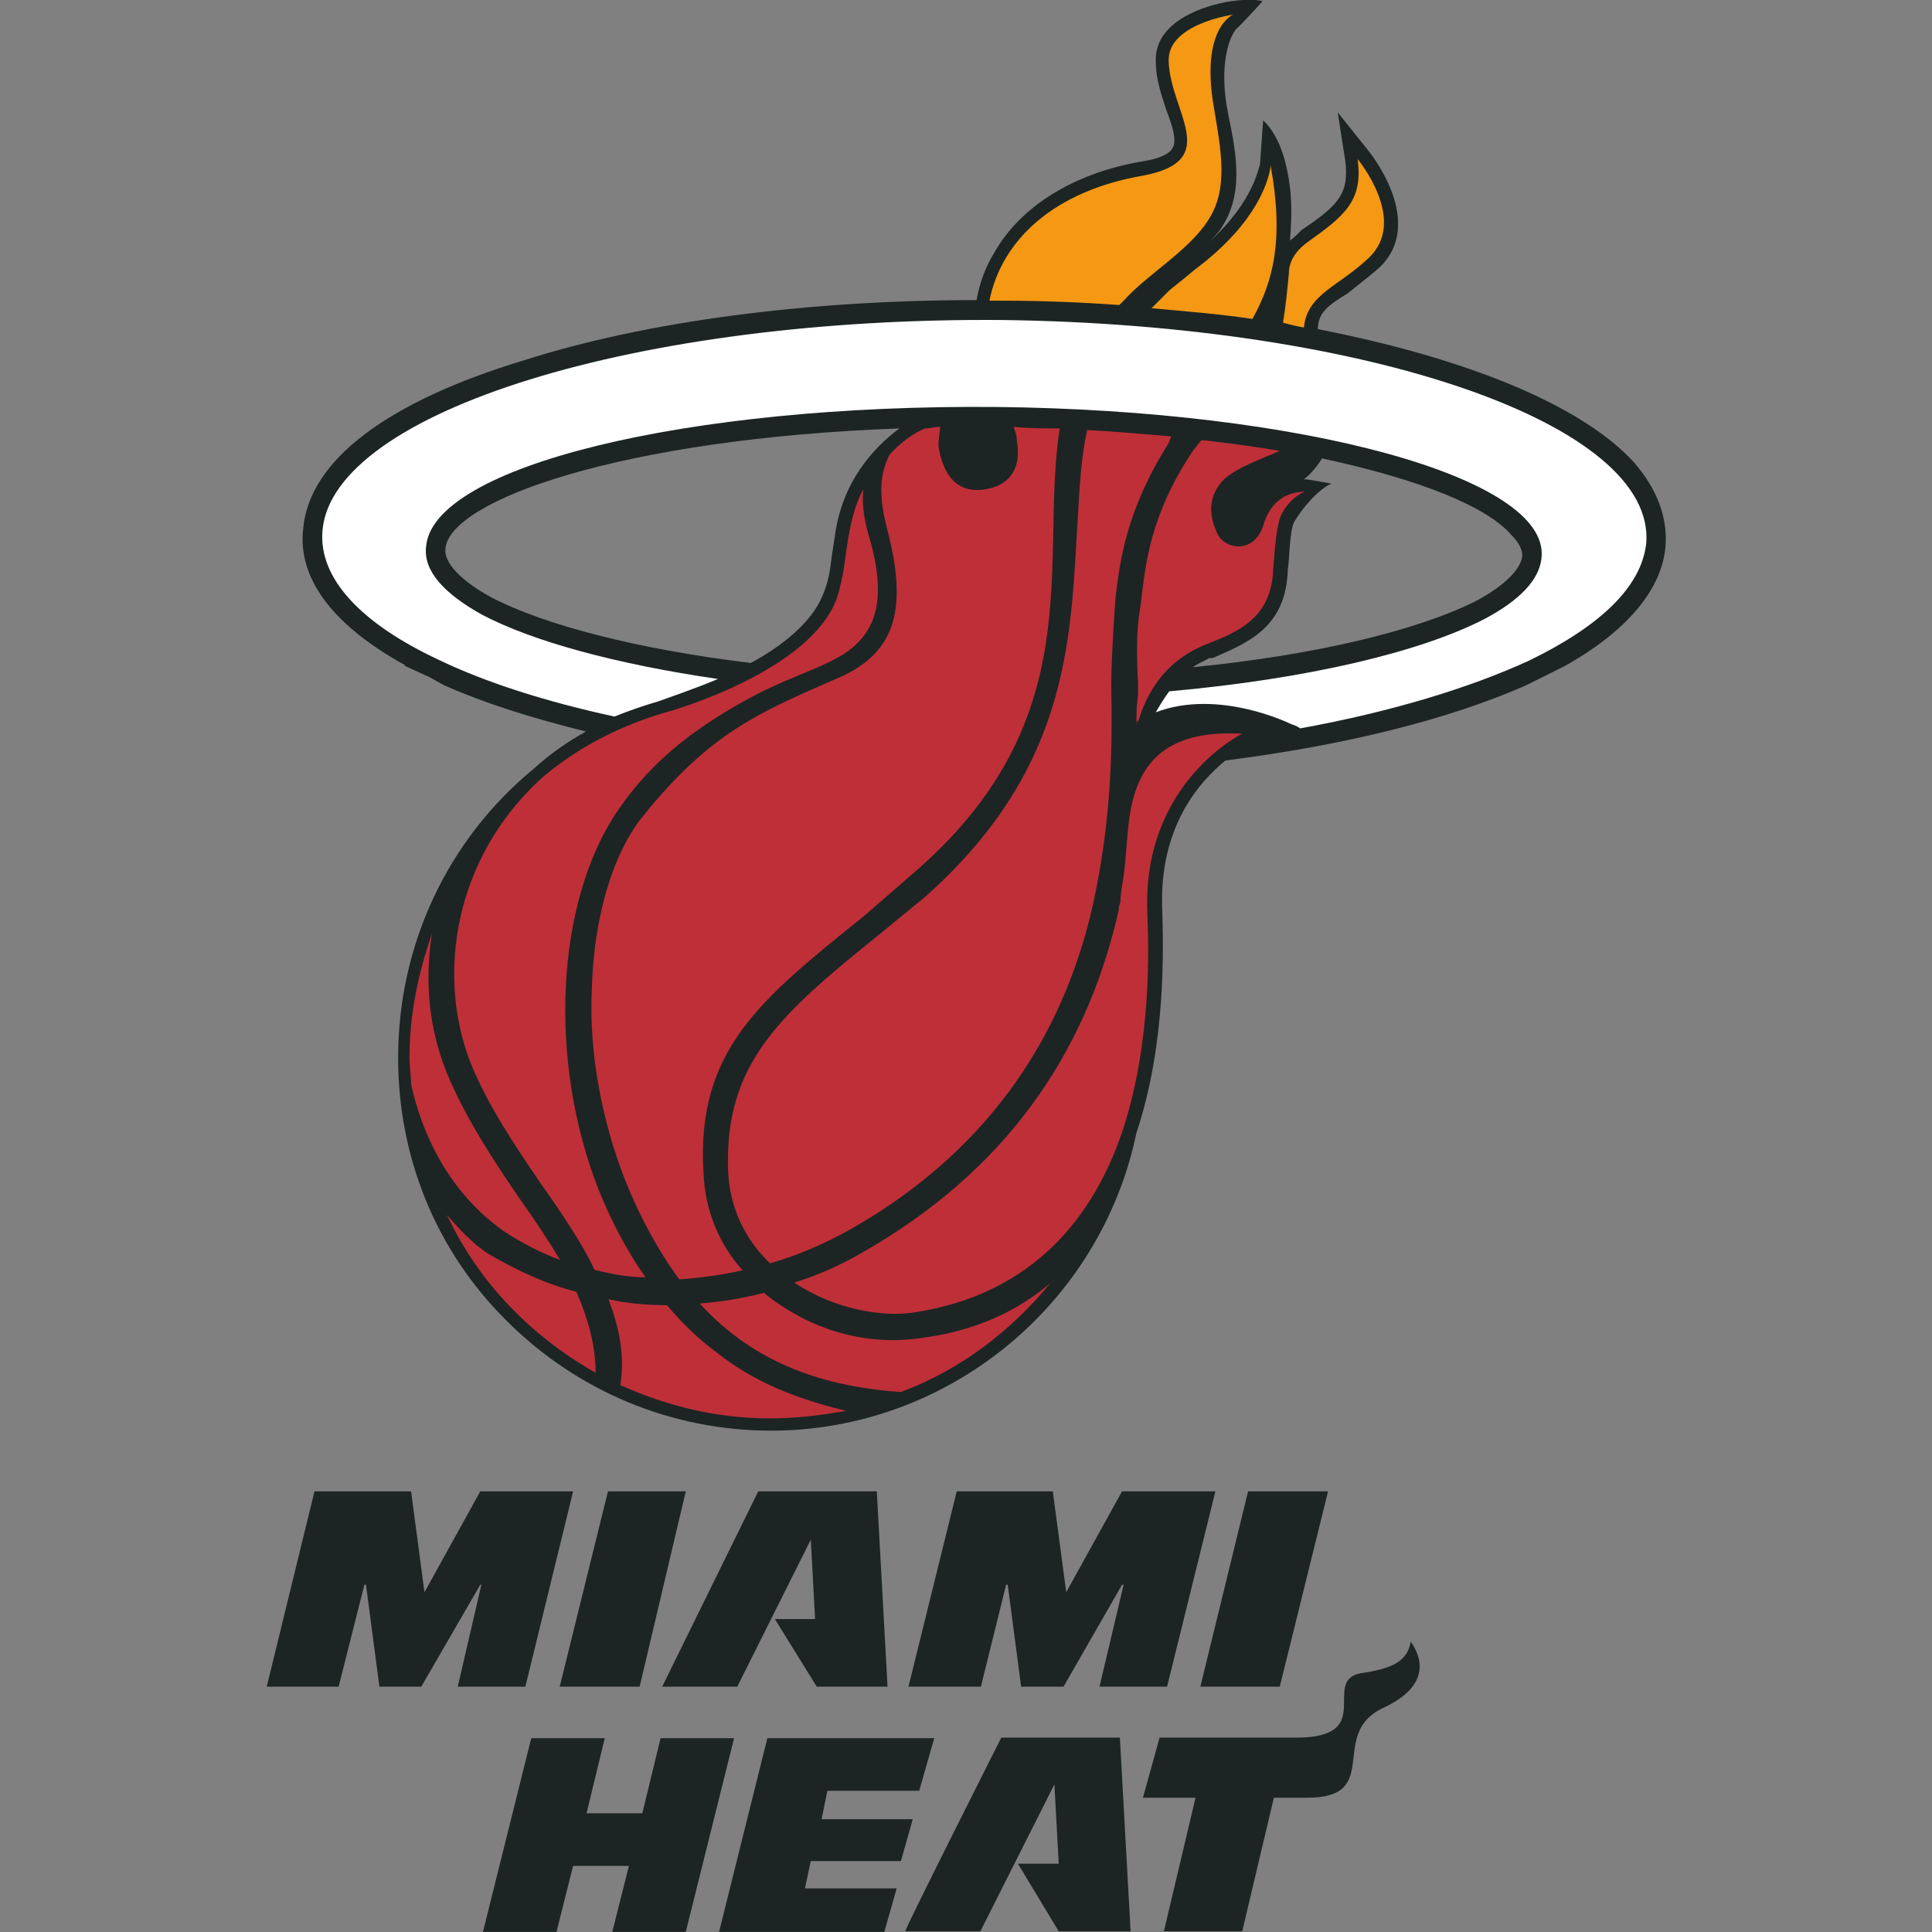 <?xml version="1.0" encoding="utf-8"?>
<!-- Generator: Adobe Illustrator 26.5.0, SVG Export Plug-In . SVG Version: 6.00 Build 0)  -->
<svg version="1.1" id="Layer_1" xmlns="http://www.w3.org/2000/svg" xmlns:xlink="http://www.w3.org/1999/xlink" x="0px" y="0px"
	 viewBox="0 0 512 512" style="enable-background:new 0 0 512 512;" xml:space="preserve">
<rect x="0" y="0" width="512" height="512" fill="#808080" stroke="none"/>
<style type="text/css">
	.st0{fill:#1C2524;}
	.st1{fill:#F59814;}
	.st2{fill:#BF2F38;}
	.st3{fill:#FFFFFF;}
</style>
<g id="XMLID_18_">
	<path id="XMLID_26_" class="st0" d="M432.86,122.35c-13.94-15.07-44.22-27.44-83.61-35.12c0-4.41,2.84-6.4,7.96-9.53
		c2.42-1.99,5.12-3.98,8.39-6.83c12.37-11.94-2.42-30.29-3.13-31.14l-7.96-9.95l1.99,12.8c1.14,8.82-1.99,11.94-11.52,18.34
		c-1.14,1.14-1.99,1.99-3.13,2.84c0.43-5.55,0.85-12.37-1.14-20.33c-1.99-8.39-5.97-11.52-5.97-11.52l-0.85,11.94
		c-0.43,0-1.14,9.1-13.51,20.33c1.14-1.14,2.42-2.42,3.13-3.55c5.97-8.82,4.41-18.77,1.99-30.29l-0.43-2.42
		c-1.99-11.94,1.14-19.48,3.13-20.76c2.42-2.42,6.4-6.83,6.4-6.83s-2.42-0.85-8.39,0c-7.54,1.14-20.33,5.55-19.91,15.93
		c0,4.83,1.56,9.1,2.84,13.08c1.56,3.98,2.84,7.96,1.56,9.95c-0.85,1.56-3.55,2.84-8.39,3.55c-17.92,3.13-31.85,11.94-38.68,23.89
		c-2.42,3.98-3.98,7.96-4.83,12.8c-44.65,0-87.31,5.55-119.87,15.93c-36.69,11.09-57.02,26.73-58.58,44.65
		c-1.14,9.53,3.13,23.04,27.16,36.26h-0.43l6.83,3.13l3.55,1.99c10.81,4.83,23.46,8.82,37.82,12.37c-5.12,2.84-9.53,5.97-13.94,9.95
		c-22.75,18.77-35.83,46.64-35.83,76.5c0,26.31,9.95,51.05,28.72,69.68c18.77,18.77,43.8,29.15,70.1,29.15
		c46.64,0,87.31-33.13,96.84-78.92c7.96-23.89,7.11-49.34,6.83-59.3c-0.85-21.9,9.95-33.84,16.78-39.39
		c31.43-3.98,59.01-10.81,79.63-19.91l3.13-1.56l7.11-3.55c16.35-9.1,25.88-20.33,26.73-31.85
		C441.96,137.14,439.12,129.46,432.86,122.35L432.86,122.35z M400.58,141.83c2.84,2.84,2.84,4.83,2.84,5.55
		c-0.43,3.55-4.83,7.96-12.37,11.94c-15.93,7.96-43.09,14.36-74.94,17.49c1.14-0.85,2.84-1.56,4.41-2.42h0.85
		c9.1-3.98,19.48-7.96,19.91-23.46c0.43-2.42,0.43-9.53,1.56-12.37c1.99-3.55,6.4-8.82,9.95-10.38c0.43,0-6.4-1.14-6.4-1.14
		c-0.43,0-0.85,0-0.85,0c1.99-1.56,3.55-3.55,4.83-5.55C376.27,127.04,394.18,134.29,400.58,141.83L400.58,141.83z M118.04,145.39
		c1.14-12.8,46.64-29.15,120.3-31.85c-6.83,5.12-15.07,13.94-17.06,28.3l-0.85,5.55c-0.43,3.55-0.85,6.83-2.42,10.38
		c-2.84,7.11-10.81,13.51-19.05,17.92c-29.43-3.55-54.6-9.95-68.97-17.49C122.02,153.78,117.61,149.08,118.04,145.39z"/>
	<path id="XMLID_27_" class="st1" d="M345.55,86.8c0.85-8.82,9.1-10.81,17.06-18.34c10.81-9.95-2.84-26.31-2.84-26.31
		c1.56,11.09-3.55,15.07-13.08,21.9c-2.84,1.99-5.12,4.83-5.12,8.39c-0.43,4.41-0.85,8.82-1.56,13.08
		C342,86.09,343.99,86.52,345.55,86.8z"/>
	<path id="XMLID_28_" class="st1" d="M316.83,71.3c-2.42,1.99-4.83,3.98-6.83,5.55c-1.56,1.56-3.13,3.13-4.83,4.83
		c9.1,0.85,18.34,1.56,26.73,2.84c5.55-9.95,8.39-21.04,4.83-40.67C336.74,43.86,336.02,56.94,316.83,71.3L316.83,71.3z"/>
	<path id="XMLID_29_" class="st1" d="M265.92,79.69c10.38,0,20.76,0.43,30.71,1.14c0.43-0.43,0.85-0.85,1.14-1.14
		c6.4-7.11,17.06-13.08,22.32-21.19c5.55-8.39,3.55-18.34,1.56-30.29c-3.55-20.76,5.12-24.32,5.12-24.32s-17.49,2.42-17.06,12.37
		c0.43,13.51,14.36,26.31-6.83,30.29c-23.18,3.98-37.4,16.78-40.67,33.13C263.5,79.69,264.64,79.69,265.92,79.69L265.92,79.69z"/>
	<polygon id="XMLID_30_" class="st0" points="169.51,446.98 181.74,395.22 161.12,395.22 148.33,446.98 	"/>
	<polygon id="XMLID_31_" class="st0" points="214.87,408.02 216.01,429.07 205.35,429.07 216.44,446.98 235.21,446.98 
		232.36,395.22 200.94,395.22 175.49,446.98 195.39,446.98 	"/>
	<polygon id="XMLID_32_" class="st0" points="166.67,494.48 162.26,511.97 181.74,511.97 194.54,460.63 175.06,460.63 
		170.22,480.54 155.44,480.54 160.27,460.63 140.79,460.63 127.99,511.97 147.47,511.97 151.88,494.48 	"/>
	<polygon id="XMLID_33_" class="st0" points="213.31,500.45 214.87,493.2 238.76,493.2 241.89,482.11 217.72,482.11 219.28,474.57 
		243.6,474.57 247.58,460.63 203.36,460.63 190.56,511.97 234.35,511.97 237.63,500.45 	"/>
	<polygon id="XMLID_35_" class="st0" points="339.15,446.98 351.95,395.22 330.76,395.22 318.11,446.98 	"/>
	<path id="XMLID_36_" class="st0" d="M373.85,435.04c2.84,3.98,5.55,11.52-7.11,17.49c-15.07,6.83,0,23.89-20.33,23.89h-8.82
		l-8.39,35.41h-20.76l8.39-35.41h-13.94l4.41-15.93h36.26c21.47,0,6.4-15.07,17.06-17.06C368.3,442.29,373,440.58,373.85,435.04z"/>
	<polygon id="XMLID_37_" class="st0" points="112.49,421.96 108.94,395.22 83.34,395.22 70.69,446.98 89.74,446.98 96.57,419.97 
		96.99,419.97 100.55,446.98 111.64,446.98 127.28,419.97 127.57,419.97 121.31,446.98 139.23,446.98 151.88,395.22 127.28,395.22 	
		"/>
	<polygon id="XMLID_41_" class="st0" points="282.56,421.96 279,395.22 253.55,395.22 240.75,446.98 259.95,446.98 266.63,419.97 
		267.06,419.97 270.61,446.98 281.85,446.98 297.35,419.97 297.77,419.97 291.38,446.98 309.29,446.98 322.09,395.22 297.35,395.22 
			"/>
	<path id="XMLID_42_" class="st0" d="M279.43,472.86l1.14,21.04h-10.81l10.81,17.92h19.05l-2.84-51.33c0,0-31.85,0-31.43,0
		c0,0-25.88,51.33-25.45,51.33h19.91L279.43,472.86z"/>
	<path id="XMLID_43_" class="st2" d="M108.94,287.3c2.84,13.08,9.95,28.72,24.74,39.1c4.83,3.13,9.53,5.55,14.79,7.54
		c-3.13-5.12-6.83-10.81-10.81-16.35c-7.11-10.38-14.36-21.47-19.2-33.13c-4.83-11.94-5.97-24.32-3.98-37.11
		c-3.55,10.38-5.97,21.19-5.97,33.13C108.51,282.46,108.94,284.88,108.94,287.3z"/>
	<path id="XMLID_44_" class="st2" d="M124.86,282.04c4.41,10.81,11.52,21.47,18.34,31.43c5.55,7.96,10.81,15.5,14.36,23.04
		c4.41,1.14,9.1,1.99,13.51,1.99c-4.83-6.83-8.82-14.36-12.37-23.04c-13.51-34.27-11.52-76.5,5.12-100.82
		c8.82-12.8,19.48-21.04,33.13-28.72c11.52-6.4,18.77-7.96,26.31-12.37c7.96-5.12,12.37-13.08,7.11-31.14
		c-1.56-5.12-1.99-9.53-1.56-12.8c-1.99,3.55-3.13,7.96-3.98,12.8c-0.85,4.83-1.14,10.38-3.13,16.35
		c-7.11,18.77-41.81,29.15-46.21,30.29c-13.08,3.98-23.46,9.95-31.85,17.06C120.03,227.57,115.62,259,124.86,282.04z"/>
	<path id="XMLID_49_" class="st2" d="M268.62,113.11c0.43,1.14,0.85,2.42,0.85,3.55c1.14,6.4-0.85,11.94-8.82,13.08
		c-8.39,1.14-11.09-5.97-11.94-11.52c0-2.42,0.43-3.98,0.43-5.12c-1.14,0-2.84,0.43-3.98,0.43c-2.84,1.14-6.4,3.55-9.53,7.11
		c-1.56,3.55-3.55,8.39-0.43,19.91c5.12,19.91,2.84,32.28-13.08,39.1c-20.76,9.1-33.84,14.36-51.76,36.69
		c-8.39,10.38-13.08,27.87-13.51,45.79c-0.85,17.06,2.84,35.41,8.82,50.62c3.98,9.95,8.82,18.77,14.36,26.31
		c5.55-0.43,11.09-1.14,16.78-2.42c-6.4-7.11-9.95-15.93-10.38-25.88c-1.99-32.71,15.5-46.21,42.66-68.11l11.94-10.38
		c48.63-41.09,34.27-82.9,39.81-118.73C276.59,113.53,272.61,113.53,268.62,113.11L268.62,113.11z"/>
	<path id="XMLID_50_" class="st2" d="M288.1,113.96c-1.56,7.11-1.99,14.79-2.42,22.32c-1.99,31.14-1.14,66.55-40.67,101.53
		l-11.8,9.67c-26.31,21.19-41.38,34.27-40.24,62.99c0.43,9.53,4.41,17.92,11.09,24.32c7.11-1.99,14.36-5.12,21.47-9.1
		c34.27-19.48,55.74-48.63,64.13-86.03c5.12-23.46,5.12-42.66,4.83-58.16c0-7.54,1.14-23.18,1.14-23.18
		c1.14-9.53,2.84-23.04,13.94-40.67c0.43-0.85,0.43-1.14,0.85-1.99C303.75,115.1,296.21,114.39,288.1,113.96L288.1,113.96z"/>
	<path id="XMLID_51_" class="st2" d="M299.76,213.92L299.76,213.92c-1.14,5.97-1.14,11.94-1.99,18.34
		c-0.43,2.42-0.85,4.83-0.85,6.83c-0.43,0.85-0.43,1.56-0.43,1.99c-8.82,39.39-31.14,69.68-67.26,90.44
		c-5.97,3.55-12.37,6.4-18.77,8.39c10.81,7.11,23.04,9.1,31.43,7.96c32.28-4.83,48.2-25.88,55.74-48.63
		c7.54-23.18,6.83-47.78,6.4-57.73c-1.14-34.27,25.17-47.07,25.17-47.07C308.87,193.31,302.18,202.41,299.76,213.92z"/>
	<path id="XMLID_52_" class="st2" d="M278.15,340.19c-13.08,11.09-27.44,13.51-33.84,14.36c-12.8,1.99-27.87-0.85-41.38-11.52
		l-0.43-0.43c-5.97,1.56-11.52,2.42-17.06,2.84c13.08,14.36,30.29,21.9,53.32,23.46c15.93-5.97,29.43-16.35,39.81-29.15
		L278.15,340.19L278.15,340.19z"/>
	<path id="XMLID_53_" class="st2" d="M157.85,363.8c0-7.11-1.99-14.36-5.12-21.47c-7.96-1.99-15.5-5.55-23.18-9.95
		c-4.41-2.84-7.96-6.83-11.09-10.38C126.85,339.91,140.79,354.13,157.85,363.8z"/>
	<path id="XMLID_54_" class="st2" d="M223.69,373.75c-12.8-3.13-23.89-7.54-33.42-15.07c-4.83-3.55-9.53-7.96-13.51-12.8
		c-5.12,0-10.38-0.43-15.5-1.56c2.84,7.54,4.41,15.07,3.13,22.75c12.37,5.55,25.45,8.82,39.81,8.82c6.83,0,13.51-0.85,19.91-1.99
		C223.97,373.75,223.97,373.75,223.69,373.75z"/>
	<path id="XMLID_55_" class="st2" d="M334.74,139.41c-2.42,7.11-9.53,6.4-11.94,2.42c-3.13-6.4-1.99-11.09,1.56-14.79
		c3.55-3.13,9.1-5.12,14.79-7.54c-6.4-1.14-13.08-1.99-20.33-2.84c-0.43,0-0.43,0-0.43,0c-0.85,0.85-1.14,1.56-1.99,2.42
		c-11.52,17.06-12.8,30.29-13.94,39.81l-0.43,3.13c-0.85,5.12-0.85,11.52-0.43,19.05c0,1.14,0,2.42,0,3.13
		c-0.43,2.84-0.43,5.12-0.43,7.96c0-1.14,0.43-1.56,0.43-0.85c3.13-10.38,9.1-16.78,17.49-20.33c9.1-3.55,17.92-7.11,18.34-20.33
		c0.43-5.55,0.85-11.09,1.99-13.94c2.42-5.12,6.4-6.4,6.4-6.4C341.57,130.31,336.74,132.3,334.74,139.41L334.74,139.41z"/>
	<path id="XMLID_56_" class="st3" d="M265.92,84.81c-96.84-0.85-177.74,24.32-180.45,55.74c-1.14,12.8,10.38,24.74,30.71,34.27
		c12.37,5.97,28.3,11.09,46.64,15.07c3.98-1.56,7.54-2.84,11.52-3.98c3.13-1.14,9.1-3.13,15.93-5.97
		c-27.16-3.98-49.06-9.95-62.57-17.06c-9.95-5.55-15.5-11.52-14.79-17.92c1.56-21.47,69.39-37.82,151.01-37.11
		c81.62,0.85,146.6,18.77,144.61,39.81c-0.43,5.97-5.97,11.52-15.07,16.35c-17.06,8.82-47.07,15.93-83.61,19.2
		c-1.14,1.56-2.42,3.55-3.55,5.55c16.78-6.4,35.83,3.13,35.83,3.13s1.56,0.43,2.42,1.14c24.32-4.41,45.08-10.81,60.58-17.92
		c18.77-9.1,29.86-19.48,31.14-31.14C438.83,112.4,362.33,86.09,265.92,84.81L265.92,84.81z"/>
</g>
</svg>
